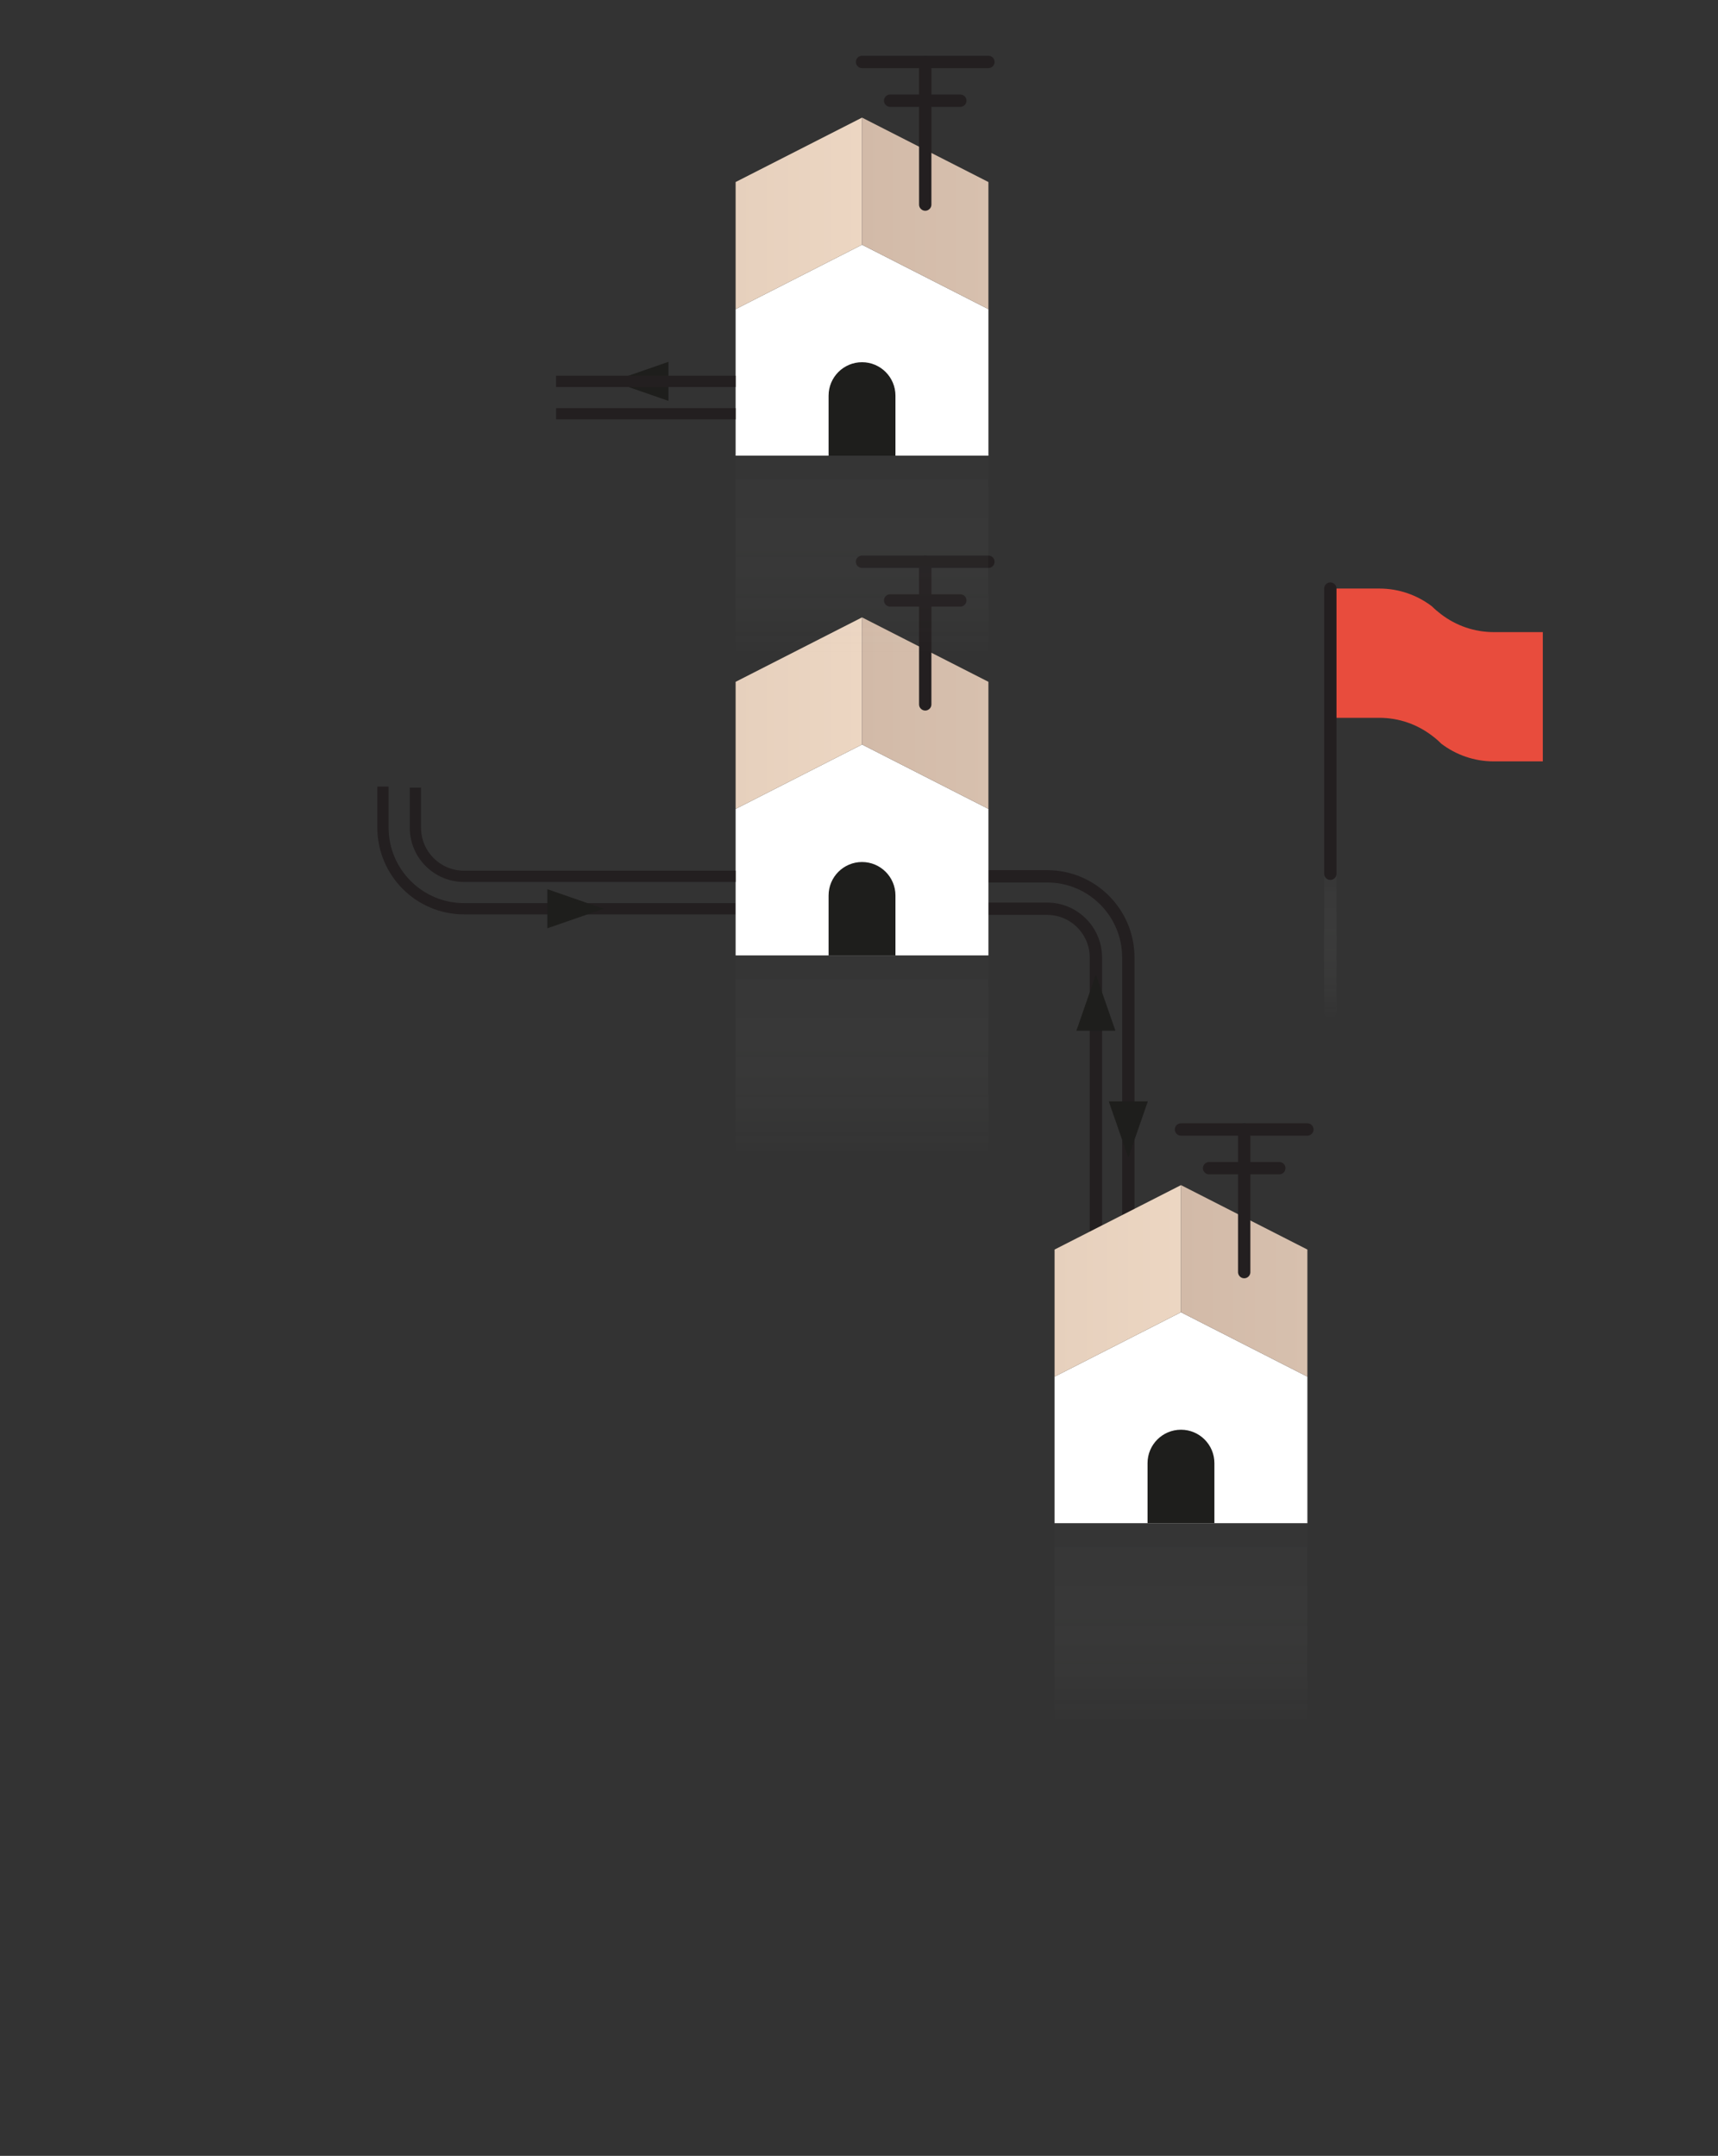 <?xml version="1.0" encoding="utf-8"?>
<!-- Generator: Adobe Illustrator 16.0.0, SVG Export Plug-In . SVG Version: 6.00 Build 0)  -->
<!DOCTYPE svg PUBLIC "-//W3C//DTD SVG 1.1//EN" "http://www.w3.org/Graphics/SVG/1.1/DTD/svg11.dtd">
<svg version="1.1" id="Livello_1" xmlns="http://www.w3.org/2000/svg" xmlns:xlink="http://www.w3.org/1999/xlink" x="0px" y="0px"
	 width="106px" height="133px" viewBox="0 0 106 133" enable-background="new 0 0 106 133" xml:space="preserve">
<rect x="0" y="0" width="106" height="133" fill="#333333" stroke="none"/>
<g display="none">
	<g display="inline">
		<g>
			<path fill="#98D0D9" d="M26.76,9.984c0-5.5,4.501-10,10.001-10h32.857c5.5,0,10,4.5,10,10v6.432c0,5.5,4.5,10,10,10h6.432
				c5.5,0,10,4.5,10,10v85.723c0,5.5-4.5,10-10,10H59.187c-5.5,0-10-4.5-10-10v-3.43c0-5.5-4.5-10-10-10h-6.428c-5.5,0-10-4.5-10-10
				v-1.87c0-5.5-4.5-10-10-10.001h-2.434c-5.5-0.001-10-4.501-10-10.001V62.844c0-5.5,4.5-10,10-10h6.432c5.5,0,10-4.5,10.001-10
				L26.76,9.984z"/>
		</g>
	</g>
</g>
<g display="none">
	<g display="inline">
		<g>
			<linearGradient id="SVGID_1_" gradientUnits="userSpaceOnUse" x1="15.429" y1="66.061" x2="90.946" y2="66.061">
				<stop  offset="0" style="stop-color:#939599"/>
				<stop  offset="1" style="stop-color:#A0A2A5"/>
			</linearGradient>
			<path fill="url(#SVGID_1_)" d="M34.311,24.535c0-3.12,2.553-5.672,5.672-5.672h26.41c3.119,0,5.672,2.552,5.672,5.672v7.535
				c0,3.12,2.553,5.672,5.672,5.672h7.537c3.119,0,5.672,2.552,5.672,5.672v64.174c0,3.119-2.553,5.672-5.672,5.672H58.858
				c-3.119,0-5.672-2.553-5.672-5.672v-7.535c0-3.119-2.552-5.672-5.672-5.672h-7.533c-3.12,0-5.672-2.553-5.672-5.672v-7.535
				c0-3.119-2.552-5.672-5.672-5.673h-7.537c-3.12-0.001-5.672-2.554-5.672-5.673v-7.535c0-3.12,2.552-5.672,5.672-5.672h7.535
				c3.12,0,5.672-2.552,5.672-5.672L34.311,24.535z"/>
		</g>
	</g>
</g>
<g display="none">
	<g display="inline">
		<g>
			<linearGradient id="SVGID_2_" gradientUnits="userSpaceOnUse" x1="15.429" y1="57.968" x2="90.946" y2="57.968">
				<stop  offset="0" style="stop-color:#F0F0F0"/>
				<stop  offset="1" style="stop-color:#E8E8E8"/>
			</linearGradient>
			<path fill="url(#SVGID_2_)" d="M34.311,16.441c0-3.121,2.553-5.672,5.672-5.672h26.41c3.12,0,5.672,2.551,5.672,5.672v7.535
				c0,3.119,2.552,5.672,5.672,5.672h7.537c3.12,0,5.672,2.553,5.672,5.672v64.174c0,3.119-2.552,5.672-5.672,5.672H58.858
				c-3.12,0-5.672-2.553-5.672-5.672v-7.535c0-3.119-2.552-5.672-5.672-5.672h-7.533c-3.12,0-5.672-2.553-5.672-5.672V73.08
				c0-3.121-2.552-5.672-5.672-5.674h-7.537c-3.12,0-5.672-2.553-5.672-5.672v-7.535c0-3.121,2.552-5.672,5.672-5.672h7.535
				c3.12,0,5.672-2.553,5.672-5.672L34.311,16.441z"/>
		</g>
	</g>
</g>
<path fill="none" stroke="#231F20" stroke-width="0.761" stroke-linecap="round" stroke-miterlimit="10" d="M60.985,54.063h3.631
	c2.756,0,5,2.242,5,5v17.736"/>
<path fill="none" stroke="#231F20" stroke-width="0.761" stroke-linecap="round" stroke-miterlimit="10" d="M60.985,56.063h3.631
	c1.648,0,3,1.35,3,3v17.736"/>
<path fill="none" stroke="#231F20" stroke-width="0.695" stroke-miterlimit="10" d="M45.388,56.063H28.63c-2.758,0-5-2.244-5-5
	v-2.535"/>
<polygon fill="#1E1E1C" points="41.243,22.322 41.243,24.732 37.776,23.527 "/>
<polygon fill="#1E1E1C" points="33.774,57.268 33.774,54.857 37.241,56.063 "/>
<polygon fill="#1E1E1C" points="68.411,67.947 70.821,67.947 69.616,71.414 "/>
<polygon fill="#1E1E1C" points="68.821,63.59 66.411,63.59 67.616,60.123 "/>
<g>
	<g>
		<g>
			<polygon fill="#FFFFFF" points="72.866,80.955 65.067,84.93 65.067,93.969 80.665,93.969 80.665,84.93 			"/>
			<linearGradient id="SVGID_3_" gradientUnits="userSpaceOnUse" x1="72.866" y1="79.022" x2="80.665" y2="79.022">
				<stop  offset="0" style="stop-color:#D2BAA8"/>
				<stop  offset="1" style="stop-color:#D7C0AE"/>
			</linearGradient>
			<polygon fill="url(#SVGID_3_)" points="72.866,73.113 72.866,80.955 80.665,84.93 80.665,77.088 			"/>
			<linearGradient id="SVGID_4_" gradientUnits="userSpaceOnUse" x1="65.067" y1="79.022" x2="72.866" y2="79.022">
				<stop  offset="0" style="stop-color:#E6D0BD"/>
				<stop  offset="1" style="stop-color:#ECD6C2"/>
			</linearGradient>
			<polygon fill="url(#SVGID_4_)" points="65.067,77.088 65.067,84.93 72.866,80.955 72.866,73.113 			"/>
			<path fill="#1E1E1C" d="M72.866,88.203c-1.139,0-2.063,0.924-2.063,2.063v3.703h4.125v-3.703
				C74.929,89.127,74.005,88.203,72.866,88.203z"/>
		</g>
		
			<line fill="#B6B6B2" stroke="#231F20" stroke-width="0.761" stroke-linecap="round" stroke-miterlimit="10" x1="76.767" y1="69.68" x2="76.767" y2="78.479"/>
		
			<line fill="#B6B6B2" stroke="#231F20" stroke-width="0.761" stroke-linecap="round" stroke-miterlimit="10" x1="72.866" y1="69.68" x2="80.665" y2="69.68"/>
		
			<line fill="#B6B6B2" stroke="#231F20" stroke-width="0.761" stroke-linecap="round" stroke-miterlimit="10" x1="74.601" y1="72.068" x2="78.931" y2="72.068"/>
	</g>
	<linearGradient id="SVGID_5_" gradientUnits="userSpaceOnUse" x1="72.866" y1="93.969" x2="72.866" y2="106.316">
		<stop  offset="0" style="stop-color:#414142"/>
		<stop  offset="1" style="stop-color:#E7EAE4;stop-opacity:0"/>
	</linearGradient>
	<rect x="65.067" y="93.969" opacity="0.1" fill="url(#SVGID_5_)" width="15.598" height="12.348"/>
</g>
<g>
	<g>
		<g>
			<polygon fill="#FFFFFF" points="53.187,45.93 45.388,49.904 45.388,58.943 60.985,58.943 60.985,49.904 			"/>
			<linearGradient id="SVGID_6_" gradientUnits="userSpaceOnUse" x1="53.187" y1="43.996" x2="60.985" y2="43.996">
				<stop  offset="0" style="stop-color:#D2BAA8"/>
				<stop  offset="1" style="stop-color:#D7C0AE"/>
			</linearGradient>
			<polygon fill="url(#SVGID_6_)" points="53.187,38.088 53.187,45.93 60.985,49.904 60.985,42.063 			"/>
			<linearGradient id="SVGID_7_" gradientUnits="userSpaceOnUse" x1="45.388" y1="43.996" x2="53.187" y2="43.996">
				<stop  offset="0" style="stop-color:#E6D0BD"/>
				<stop  offset="1" style="stop-color:#ECD6C2"/>
			</linearGradient>
			<polygon fill="url(#SVGID_7_)" points="45.388,42.063 45.388,49.904 53.187,45.93 53.187,38.088 			"/>
			<path fill="#1E1E1C" d="M53.187,53.18c-1.139,0-2.063,0.924-2.063,2.063v3.701h4.125v-3.701
				C55.249,54.104,54.325,53.18,53.187,53.18z"/>
		</g>
		
			<line fill="#B6B6B2" stroke="#231F20" stroke-width="0.761" stroke-linecap="round" stroke-miterlimit="10" x1="57.087" y1="34.656" x2="57.087" y2="43.455"/>
		
			<line fill="#B6B6B2" stroke="#231F20" stroke-width="0.761" stroke-linecap="round" stroke-miterlimit="10" x1="53.187" y1="34.656" x2="60.985" y2="34.656"/>
		
			<line fill="#B6B6B2" stroke="#231F20" stroke-width="0.761" stroke-linecap="round" stroke-miterlimit="10" x1="54.921" y1="37.043" x2="59.251" y2="37.043"/>
	</g>
	<linearGradient id="SVGID_8_" gradientUnits="userSpaceOnUse" x1="53.186" y1="58.943" x2="53.186" y2="71.293">
		<stop  offset="0" style="stop-color:#414142"/>
		<stop  offset="1" style="stop-color:#E7EAE4;stop-opacity:0"/>
	</linearGradient>
	<rect x="45.388" y="58.943" opacity="0.1" fill="url(#SVGID_8_)" width="15.598" height="12.35"/>
</g>
<g>
	<g>
		<g>
			<polygon fill="#FFFFFF" points="53.187,15.098 45.388,19.072 45.388,28.111 60.985,28.111 60.985,19.072 			"/>
			<linearGradient id="SVGID_9_" gradientUnits="userSpaceOnUse" x1="53.187" y1="13.164" x2="60.985" y2="13.164">
				<stop  offset="0" style="stop-color:#D2BAA8"/>
				<stop  offset="1" style="stop-color:#D7C0AE"/>
			</linearGradient>
			<polygon fill="url(#SVGID_9_)" points="53.187,7.256 53.187,15.098 60.985,19.072 60.985,11.23 			"/>
			<linearGradient id="SVGID_10_" gradientUnits="userSpaceOnUse" x1="45.388" y1="13.164" x2="53.187" y2="13.164">
				<stop  offset="0" style="stop-color:#E6D0BD"/>
				<stop  offset="1" style="stop-color:#ECD6C2"/>
			</linearGradient>
			<polygon fill="url(#SVGID_10_)" points="45.388,11.23 45.388,19.072 53.187,15.098 53.187,7.256 			"/>
			<path fill="#1E1E1C" d="M53.187,22.346c-1.139,0-2.063,0.924-2.063,2.063v3.703h4.125v-3.703
				C55.249,23.27,54.325,22.346,53.187,22.346z"/>
		</g>
		
			<line fill="#B6B6B2" stroke="#231F20" stroke-width="0.761" stroke-linecap="round" stroke-miterlimit="10" x1="57.087" y1="3.822" x2="57.087" y2="12.621"/>
		
			<line fill="#B6B6B2" stroke="#231F20" stroke-width="0.761" stroke-linecap="round" stroke-miterlimit="10" x1="53.187" y1="3.822" x2="60.985" y2="3.822"/>
		
			<line fill="#B6B6B2" stroke="#231F20" stroke-width="0.761" stroke-linecap="round" stroke-miterlimit="10" x1="54.921" y1="6.211" x2="59.251" y2="6.211"/>
	</g>
	<linearGradient id="SVGID_11_" gradientUnits="userSpaceOnUse" x1="53.186" y1="28.111" x2="53.186" y2="40.459">
		<stop  offset="0" style="stop-color:#414142"/>
		<stop  offset="1" style="stop-color:#E7EAE4;stop-opacity:0"/>
	</linearGradient>
	<rect x="45.388" y="28.111" opacity="0.1" fill="url(#SVGID_11_)" width="15.598" height="12.348"/>
</g>
<line fill="none" stroke="#231F20" stroke-width="0.695" stroke-miterlimit="10" x1="45.388" y1="23.527" x2="34.308" y2="23.527"/>
<line fill="none" stroke="#231F20" stroke-width="0.695" stroke-miterlimit="10" x1="34.312" y1="25.527" x2="45.388" y2="25.527"/>
<path fill="none" stroke="#231F20" stroke-width="0.695" stroke-miterlimit="10" d="M45.388,54.063H28.63c-1.656,0-3-1.344-3-3
	V48.59"/>
<g>
	<g opacity="0.15">
		<linearGradient id="SVGID_12_" gradientUnits="userSpaceOnUse" x1="82.081" y1="53.832" x2="82.081" y2="62.422">
			<stop  offset="0" style="stop-color:#414142"/>
			<stop  offset="1" style="stop-color:#E7EAE4;stop-opacity:0"/>
		</linearGradient>
		<line fill="url(#SVGID_12_)" x1="82.081" y1="53.832" x2="82.081" y2="62.422"/>
		<linearGradient id="SVGID_13_" gradientUnits="userSpaceOnUse" x1="82.081" y1="53.383" x2="82.081" y2="62.873">
			<stop  offset="0" style="stop-color:#414142"/>
			<stop  offset="1" style="stop-color:#E7EAE4;stop-opacity:0"/>
		</linearGradient>
		<path fill="url(#SVGID_13_)" d="M82.081,62.873c-0.209,0-0.381-0.203-0.381-0.451v-8.59c0-0.248,0.172-0.449,0.381-0.449
			c0.211,0,0.381,0.201,0.381,0.449v8.59C82.462,62.67,82.292,62.873,82.081,62.873z"/>
	</g>
	<path fill="#E84C3D" d="M85.106,36.309c1.219,0,2.338,0.41,3.24,1.094c0.182,0.182,0.377,0.346,0.58,0.5
		c0.902,0.684,2.023,1.094,3.242,1.094h3.023v7.975h-3.023c-1.219,0-2.34-0.408-3.242-1.092c-0.18-0.184-0.375-0.348-0.58-0.502
		c-0.902-0.684-2.021-1.094-3.24-1.094h-3.025v-7.975H85.106z"/>
	
		<line fill="#B6B6B2" stroke="#231F20" stroke-width="0.761" stroke-linecap="round" stroke-miterlimit="10" x1="82.081" y1="36.309" x2="82.081" y2="53.904"/>
</g>
</svg>
